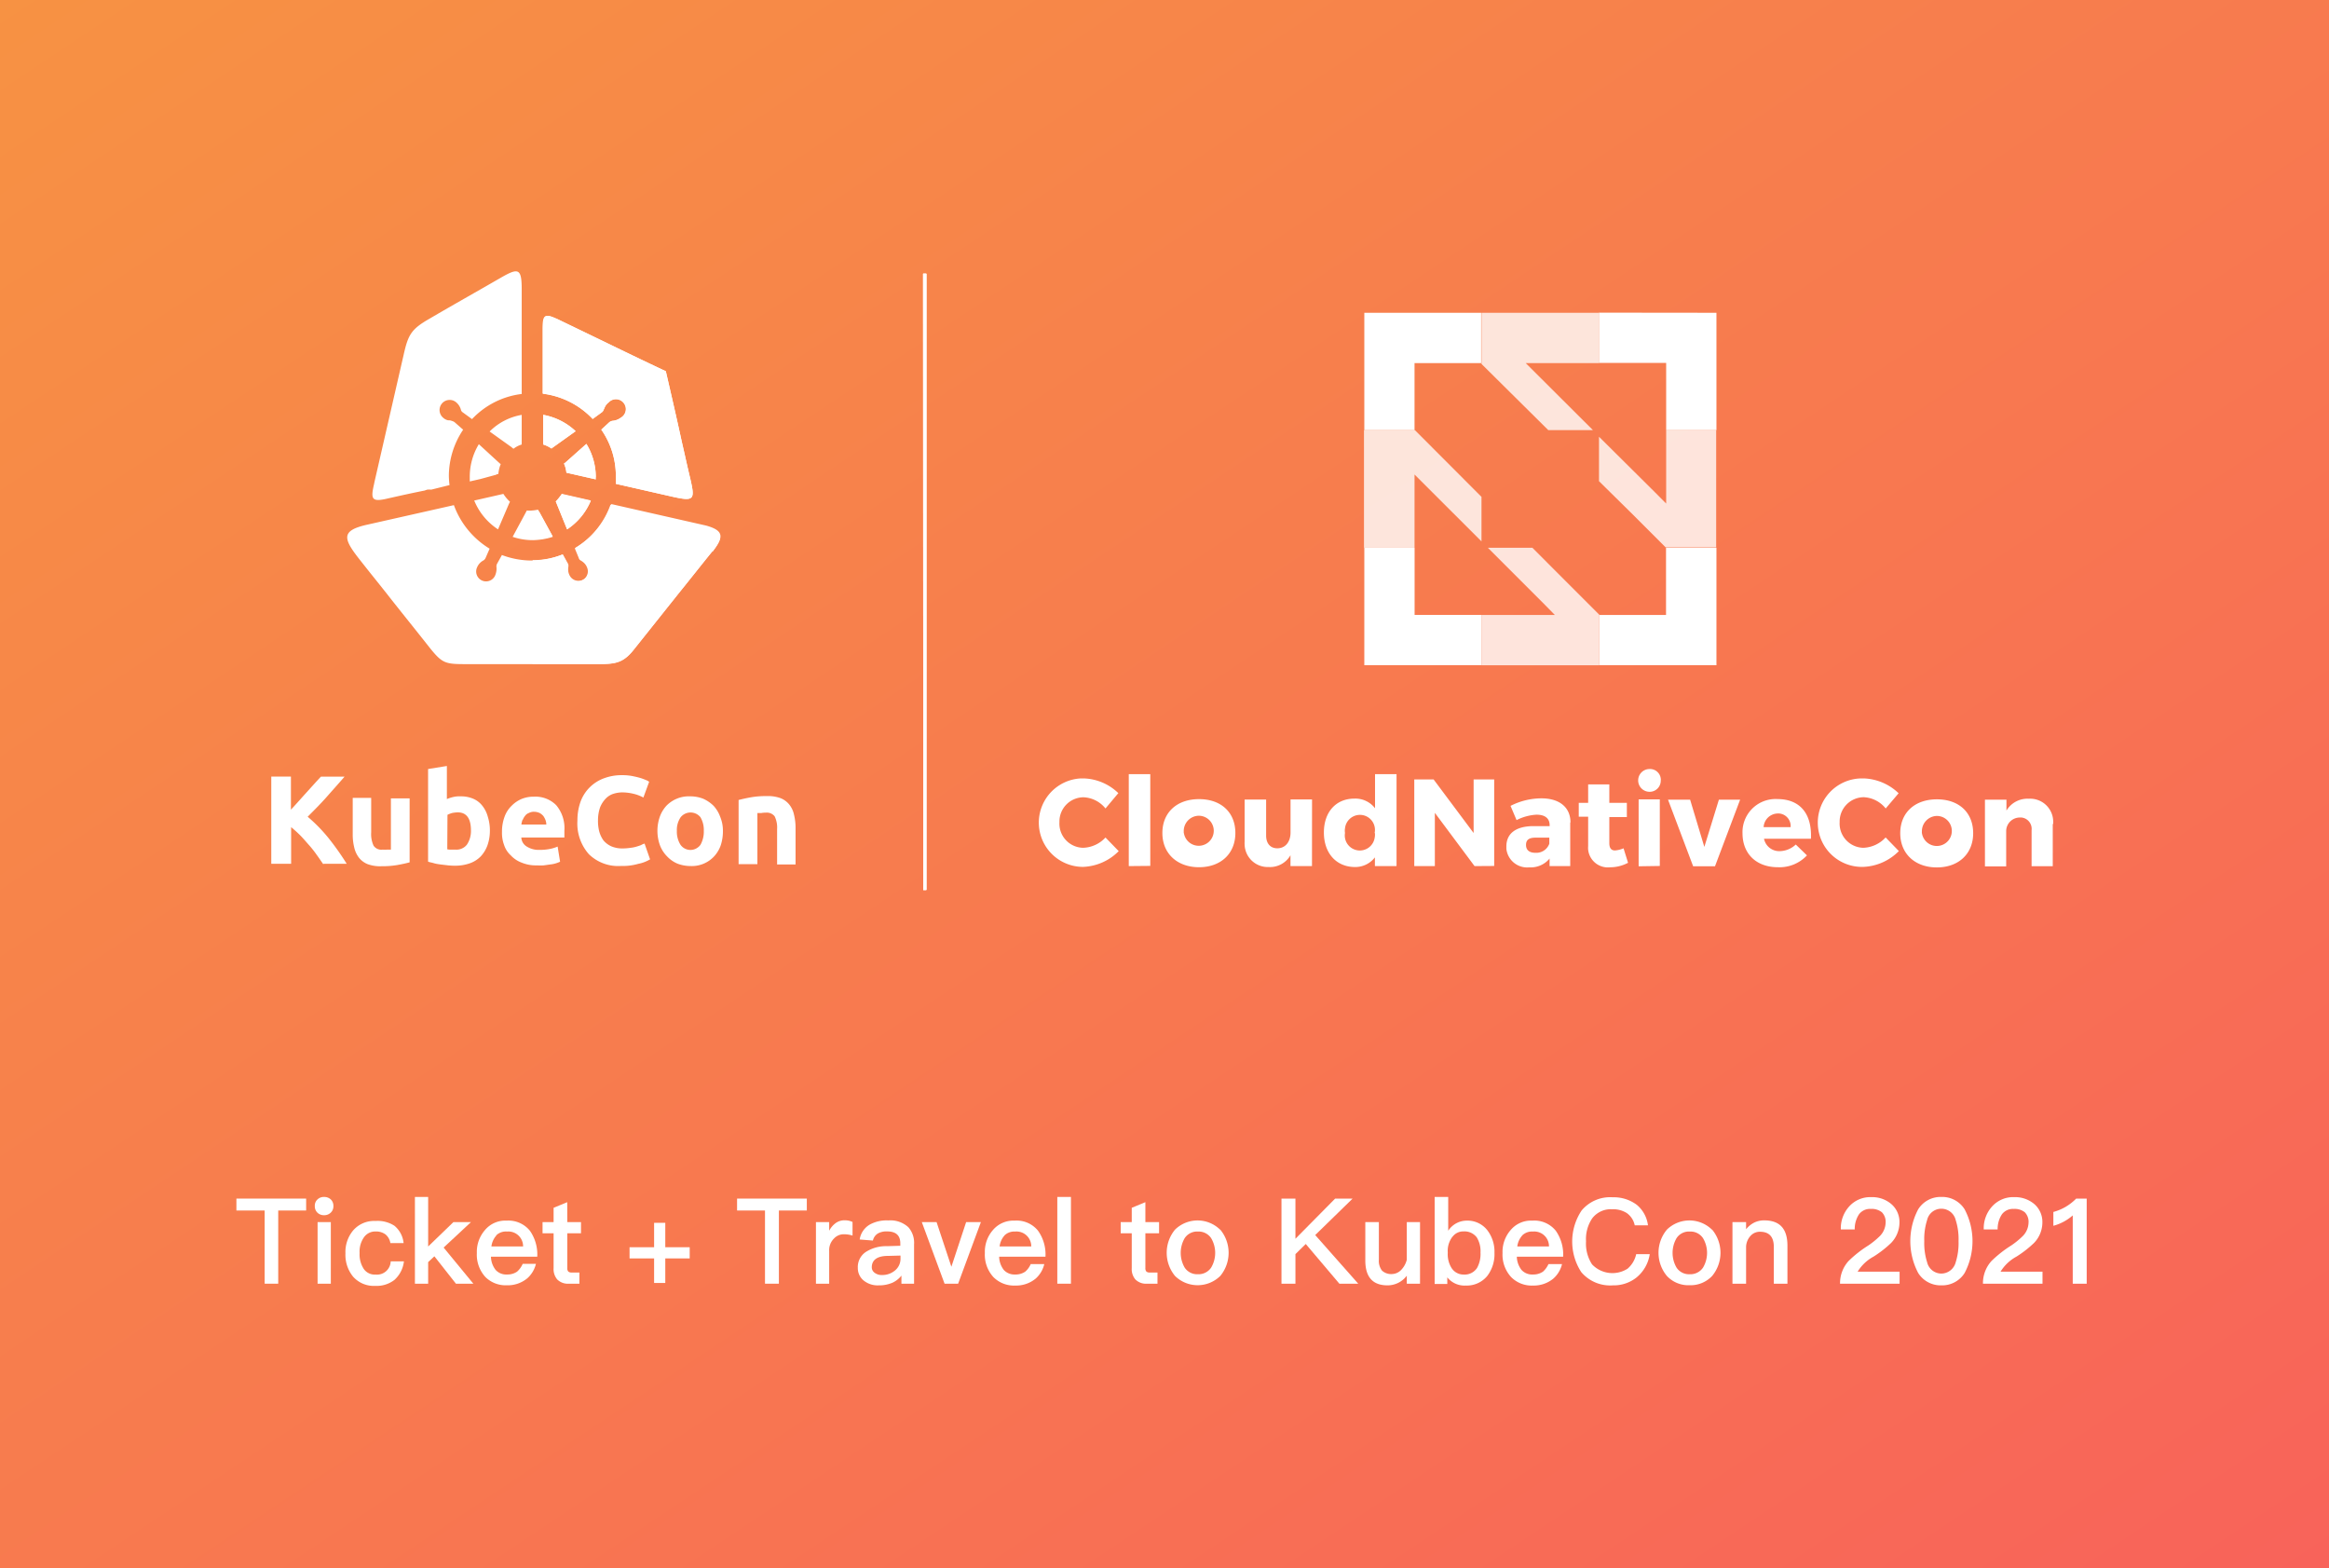 <svg xmlns="http://www.w3.org/2000/svg" xmlns:xlink="http://www.w3.org/1999/xlink" viewBox="0 0 352 237"><rect x="0" y="0" width="352" height="237" fill="#333333" stroke="none"/><defs><style>.cls-1{fill:none;}.cls-2{fill:url(#未命名的渐变);}.cls-3,.cls-4{fill:#fff;}.cls-3{fill-rule:evenodd;}.cls-5{opacity:0.8;}.cls-6{clip-path:url(#clip-path);}.cls-7{isolation:isolate;}</style><linearGradient id="未命名的渐变" x1="-780.78" y1="657.22" x2="-779.78" y2="656.22" gradientTransform="matrix(352, 0, 0, -237, 274833, 155762)" gradientUnits="userSpaceOnUse"><stop offset="0" stop-color="#f79243"/><stop offset="1" stop-color="#f8635a"/></linearGradient><clipPath id="clip-path"><rect class="cls-1" x="139.52" y="41.37" width="0.46" height="93.12"/></clipPath></defs><g id="图层_2" data-name="图层 2"><g id="图层_1-2" data-name="图层 1"><g id="组_4477" data-name="组 4477"><rect id="截屏2020-12-17_16.16.31" data-name="截屏2020-12-17 16.16.31" class="cls-2" width="352" height="237"/><g id="组_4478" data-name="组 4478"><path id="路径_14926" data-name="路径 14926" class="cls-3" d="M72.62,72.39,71,72.76c0-.23,0-.46,0-.69a9.46,9.46,0,0,1,1.37-4.94L75.5,70a.75.75,0,0,0,.18.13,5.28,5.28,0,0,0-.36,1.51c-.09,0-.23,0-.32.1Zm6.23-9.7v4.49a3.66,3.66,0,0,0-1.24.64c-.14-.09-.27-.23-.41-.32L74,65.21a9,9,0,0,1,4.9-2.52M56.56,73,61,53.64c.69-3.07,1.14-3.89,3.94-5.49,3.84-2.25,6.72-3.85,10.84-6.23,2.56-1.46,3.07-1.37,3.07,1.79V59.54a12.34,12.34,0,0,0-7.51,3.8l-1.37-1a.66.66,0,0,1-.32-.46,2.23,2.23,0,0,0-.73-1.1A1.5,1.5,0,1,0,67,63.15a1.59,1.59,0,0,0,.73.37c.19,0,.37,0,.55.09a1.17,1.17,0,0,1,.41.18L70,64.94a12.55,12.55,0,0,0-2.16,7,12.81,12.81,0,0,0,.1,1.37L65.17,74a2.92,2.92,0,0,0-.6,0l-.42.14c-1.83.36-3.66.77-5.53,1.19-2.52.6-2.61.09-2.06-2.29m25.53-5.86V62.7A9.63,9.63,0,0,1,87,65.17l-3.52,2.51s-.09.1-.14.1a4.83,4.83,0,0,0-1.23-.6M90,72.44l-4.4-1a4.34,4.34,0,0,0-.36-1.37.2.2,0,0,1,.14-.09l3.24-2.89a9.47,9.47,0,0,1,1.42,5,.92.92,0,0,0,0,.37M84.25,48.23l6.45,3.11c3.3,1.6,6.59,3.2,9.93,4.76.82,3.57,1.65,7.14,2.42,10.71.5,2.15.74,3.3,1.24,5.4.78,3.34.69,3.61-2.75,2.84l-8.46-1.93a8,8,0,0,0,0-1.1,12.24,12.24,0,0,0-2.2-7.09l1.19-1.1a1.09,1.09,0,0,1,.5-.23,2.32,2.32,0,0,0,1.24-.46A1.5,1.5,0,1,0,92,60.81h0a2,2,0,0,0-.55.64c-.09.18-.13.32-.23.5a.67.67,0,0,1-.27.37l-1.37,1A12.48,12.48,0,0,0,82,59.48V49.83c0-2.24.23-2.52,2.2-1.6M81.31,77.06a4.14,4.14,0,0,1-.87.09,4.51,4.51,0,0,1-.82,0l-.14.27-2,3.71a9.38,9.38,0,0,0,3,.5,10.33,10.33,0,0,0,3.07-.5l-2-3.66a1.76,1.76,0,0,1-.23-.37m3.57-2.42,4.4,1A9.56,9.56,0,0,1,85.71,80L84,75.78a7.11,7.11,0,0,0,.91-1.14m-13.22,1,4.39-1a5.83,5.83,0,0,0,1,1.19l-.14.27L75.27,80a9.46,9.46,0,0,1-3.61-4.39m36,7.73c-2.11,2.61-3.07,3.84-5.17,6.45l-6.68,8.38c-1.7,2.15-2.93,2.2-5.72,2.2H70.84c-3.66,0-3.94,0-6.18-2.84s-4-5-6.18-7.78c-1.74-2.2-2.2-2.74-3.93-4.94-2.7-3.39-3.16-4.62,1.05-5.54l13-2.93A12.83,12.83,0,0,0,74,82.92l-.6,1.38a.85.85,0,0,1-.36.41,2.09,2.09,0,0,0-.92,1,1.5,1.5,0,0,0,.68,2h0a1.5,1.5,0,0,0,2-.67h0a2.64,2.64,0,0,0,.23-.82,2,2,0,0,0,0-.55.9.9,0,0,1,.09-.46l.74-1.33a12.75,12.75,0,0,0,4.53.83A12.29,12.29,0,0,0,85,83.8l.74,1.32a.76.76,0,0,1,.09.55A2,2,0,0,0,86,87a1.5,1.5,0,0,0,2,.7h0a1.5,1.5,0,0,0,.7-2h0a1.8,1.8,0,0,0-.5-.69,2.51,2.51,0,0,0-.46-.32.61.61,0,0,1-.27-.37l-.6-1.46a12.58,12.58,0,0,0,5.4-6.59l14.32,3.25c2.89.78,2.7,1.78,1.06,3.89"/><path id="路径_14927" data-name="路径 14927" class="cls-3" d="M82.1,67.17V62.69A9.63,9.63,0,0,1,87,65.16l-3.53,2.52s-.09.09-.13.09a4.9,4.9,0,0,0-1.24-.6M90,72.43l-4.39-1a4.41,4.41,0,0,0-.37-1.38c.05,0,.09-.09.14-.09l3.25-2.88a9.63,9.63,0,0,1,1.42,5,.87.87,0,0,0,0,.36M84.25,48.22l6.45,3.12c3.3,1.6,6.59,3.2,9.93,4.76.83,3.57,1.65,7.13,2.43,10.7.5,2.15.73,3.3,1.24,5.4.77,3.34.68,3.62-2.75,2.84l-8.47-1.92a8.1,8.1,0,0,0,0-1.1,12.21,12.21,0,0,0-2.2-7.09l1.19-1.1a.89.89,0,0,1,.5-.23,2.46,2.46,0,0,0,1.23-.46A1.49,1.49,0,1,0,92,60.81h0a1.71,1.71,0,0,0-.55.64c-.09.18-.14.32-.23.5a.74.74,0,0,1-.27.36l-1.38,1a12.5,12.5,0,0,0-7.5-3.8V49.83c0-2.24.23-2.52,2.2-1.6m.64,26.4,4.39,1A9.55,9.55,0,0,1,85.71,80L84,75.78a7.25,7.25,0,0,0,.92-1.15m-4.44,6.91V77.15a6.42,6.42,0,0,0,.87-.09,1.14,1.14,0,0,0,.18.32l2,3.66a10.33,10.33,0,0,1-3.07.5m27.18,1.78c-2.1,2.61-3.06,3.85-5.17,6.45l-6.68,8.38c-1.69,2.15-2.93,2.2-5.72,2.2H80.5V84.65a12.13,12.13,0,0,0,4.57-.87l.73,1.33a.75.75,0,0,1,.1.55,2,2,0,0,0,.18,1.28,1.5,1.5,0,0,0,2,.69h0a1.48,1.48,0,0,0,.69-2h0a1.88,1.88,0,0,0-.5-.69,2.91,2.91,0,0,0-.46-.32.54.54,0,0,1-.27-.36L87,82.77a12.49,12.49,0,0,0,5.4-6.59l14.33,3.25c2.79.78,2.6,1.79,1,3.89"/><path id="路径_14928" data-name="路径 14928" class="cls-4" d="M213.8,82.78h-7.6v17.75h17.71v-7.6H213.8Zm38,0V92.94H241.76l-.09-.09v7.68h17.75V82.78h-7.64ZM206.2,65h7.64l-.05,0V54.87h10.07l0,.09V47.27H206.2Zm35.46-17.75v7.6h10.16V65h7.6V47.27Z"/><g id="组_4478-2" data-name="组 4478-2" class="cls-5"><path id="路径_14929" data-name="路径 14929" class="cls-4" d="M240.75,65,230.59,54.87h11.07v-7.6H223.91V55L234,65ZM231.6,82.78h-6.73l8.42,8.42L235,92.94H223.91v7.6h17.75V92.85l-5-5ZM251.82,65V76.1l-1.73-1.74L241.67,66v6.72l5.07,5,5,5h7.64V65ZM223.91,75.09,213.84,65h-7.69V82.78h7.64V71.71l10.12,10.11Z"/></g><path id="路径_14930" data-name="路径 14930" class="cls-4" d="M169,119.89l-1.92,2.29a4.5,4.5,0,0,0-3.3-1.69,3.66,3.66,0,0,0-3.66,3.68v.11a3.65,3.65,0,0,0,3.47,3.84h.19a4.81,4.81,0,0,0,3.3-1.55l2,2.06a8,8,0,0,1-5.39,2.38,6.69,6.69,0,0,1-.36-13.37h.49a7.86,7.86,0,0,1,5.22,2.24Zm1.6,11V117h3.25v13.86Zm16.11-5c0,3.11-2.2,5.17-5.49,5.17s-5.54-2.06-5.54-5.17,2.2-5.12,5.54-5.12,5.49,2,5.49,5.12Zm-7.78,0a2.27,2.27,0,1,0,2.24-2.61,2.31,2.31,0,0,0-2.26,2.38c0,.08,0,.15,0,.23Zm19.36,5h-3.25v-1.64a3.57,3.57,0,0,1-3.3,1.78,3.5,3.5,0,0,1-3.63-3.36,3.85,3.85,0,0,1,0-.48v-6.36h3.25v5.45c0,1.19.64,1.92,1.69,1.92,1.24,0,2-1,2-2.38v-5h3.25Zm12.72,0H207.8v-1.32a3.72,3.72,0,0,1-3,1.46c-2.84,0-4.71-2.1-4.71-5.21s1.83-5.13,4.62-5.13a3.74,3.74,0,0,1,3.11,1.46V117h3.25v13.86Zm-3.25-5a2.27,2.27,0,1,0-4.48-.69,1.94,1.94,0,0,0,0,.68,2.27,2.27,0,1,0,4.48.76A2.36,2.36,0,0,0,207.8,125.89Zm15.1,5-6-8.05v8.05h-3.11V117.79h2.92l6.05,8.1v-8.1h3.11v13.08Zm14.46-6.59v6.59H234.2v-1.14a3.69,3.69,0,0,1-3.07,1.33,3.16,3.16,0,0,1-3.46-2.8c0-.12,0-.24,0-.36,0-1.92,1.37-3,3.89-3.07h2.65v-.13c0-1-.64-1.6-2-1.6a7.6,7.6,0,0,0-3,.82l-.91-2.15a10.34,10.34,0,0,1,4.66-1.14c2.8,0,4.4,1.41,4.4,3.65Zm-3.16,3.2v-.91h-2.06c-1,0-1.46.32-1.46,1.1s.5,1.19,1.42,1.19a2.09,2.09,0,0,0,2.1-1.37Zm11.9,2.89a5.78,5.78,0,0,1-2.7.68,3,3,0,0,1-3.33-2.67,3.11,3.11,0,0,1,0-.53v-4.44h-1.42v-2.1h1.42v-2.79h3.2v2.79h2.65v2.15h-2.65v3.94c0,.78.32,1.14.92,1.1a4.06,4.06,0,0,0,1.23-.32ZM251,117.92a1.67,1.67,0,0,1-1.6,1.74h-.09a1.72,1.72,0,0,1,0-3.44,1.63,1.63,0,0,1,1.7,1.53,1,1,0,0,1,0,.17Zm-3.34,13V120.81h3.2v10.06Zm8.24,0-3.8-10.07h3.34l2.15,7.14,2.2-7.14H263l-3.8,10.07Zm17.8-4.16h-7.09a2.34,2.34,0,0,0,2.38,1.87,3.64,3.64,0,0,0,2.42-1l1.69,1.64a5.67,5.67,0,0,1-4.39,1.79c-3.29,0-5.35-2.06-5.35-5.12a5,5,0,0,1,4.71-5.18,3.37,3.37,0,0,1,.55,0c3.53,0,5.26,2.33,5.08,6ZM270.63,125a1.9,1.9,0,0,0-1.73-2.06h-.24a2.18,2.18,0,0,0-2.11,2.06Zm16.29-5.08L285,122.18a4.52,4.52,0,0,0-3.3-1.7,3.67,3.67,0,0,0-3.66,3.69h0v.11a3.66,3.66,0,0,0,3.47,3.84h.19a4.82,4.82,0,0,0,3.29-1.56l2,2.06a8,8,0,0,1-5.39,2.39,6.68,6.68,0,0,1-6.86-6.5h0a6.68,6.68,0,0,1,6.5-6.87h.49a8,8,0,0,1,5.22,2.24Zm11.3,6c0,3.11-2.2,5.17-5.49,5.17s-5.53-2.06-5.53-5.17,2.2-5.12,5.54-5.12,5.48,2,5.48,5.12Zm-7.74,0a2.27,2.27,0,1,0,2.24-2.61,2.32,2.32,0,0,0-2.25,2.39,1.79,1.79,0,0,0,0,.23Zm19.77-1.37v6.36h-3.2v-5.45a1.72,1.72,0,0,0-1.51-1.91h-.27a2.06,2.06,0,0,0-2.06,2h0v5.38H300V120.85h3.25v1.65a3.7,3.7,0,0,1,3.39-1.79,3.48,3.48,0,0,1,3.67,3.27h0a3.15,3.15,0,0,1,0,.53Z"/><g id="SVGID-2"><path id="路径_14931" data-name="路径 14931" class="cls-4" d="M139.52,41.37H140v93.12h-.46Z"/></g><path id="路径_14932" data-name="路径 14932" class="cls-4" d="M139.52,41.37H140v93.12h-.46Z"/><path id="路径_14933" data-name="路径 14933" class="cls-4" d="M139.52,41.37H140v93.12h-.46Z"/><g id="组_4481" data-name="组 4481"><g class="cls-6"><g id="组_4480" data-name="组 4480"><g id="组_4479" data-name="组 4479"><path id="路径_14934" data-name="路径 14934" class="cls-4" d="M139.52,41.37H140v93.12h-.46Z"/></g></g></g></g><g id="组_4482" data-name="组 4482"><path id="路径_14935" data-name="路径 14935" class="cls-4" d="M100.81,129.41a4.61,4.61,0,0,0,1.56,1.1,5.51,5.51,0,0,0,2,.37,4.59,4.59,0,0,0,3.57-1.47,4.85,4.85,0,0,0,1-1.69,6.79,6.79,0,0,0,.32-2.15,5.46,5.46,0,0,0-.42-2.15,4.9,4.9,0,0,0-1-1.65,5.38,5.38,0,0,0-1.56-1.06,5.33,5.33,0,0,0-2-.36,4.63,4.63,0,0,0-2,.36,4.68,4.68,0,0,0-1.55,1.05,4.93,4.93,0,0,0-1,1.65,6.47,6.47,0,0,0,0,4.3A4.74,4.74,0,0,0,100.81,129.41Zm2.06-5.9a1.92,1.92,0,0,1,3,0,3.82,3.82,0,0,1,.5,2.06,4.05,4.05,0,0,1-.5,2.1,1.8,1.8,0,0,1-.44.43,1.84,1.84,0,0,1-2.58-.43,3.7,3.7,0,0,1-.55-2.1A3.41,3.41,0,0,1,102.87,123.51Z"/><path id="路径_14936" data-name="路径 14936" class="cls-4" d="M77.2,129.27a4.28,4.28,0,0,0,1.65,1.1,5.63,5.63,0,0,0,2.33.41,7.38,7.38,0,0,0,1,0l1-.14a4.49,4.49,0,0,0,.87-.18,4.92,4.92,0,0,0,.6-.23l-.37-2.29a5.82,5.82,0,0,1-1.23.37,7.7,7.7,0,0,1-1.51.13,3.39,3.39,0,0,1-1.92-.5,1.69,1.69,0,0,1-.83-1.37H85.3c0-.14,0-.32,0-.5v-.55a5.37,5.37,0,0,0-1.24-3.84,4.43,4.43,0,0,0-3.38-1.28,4.76,4.76,0,0,0-1.79.32,4.63,4.63,0,0,0-1.51,1,4.39,4.39,0,0,0-1.1,1.65,6.45,6.45,0,0,0-.41,2.34,5.24,5.24,0,0,0,.32,2A3.64,3.64,0,0,0,77.2,129.27ZM79,123.92a2.27,2.27,0,0,1,.37-.64,1.18,1.18,0,0,1,.55-.41,1.57,1.57,0,0,1,.82-.19,2.14,2.14,0,0,1,.83.19,2,2,0,0,1,.55.45,2.89,2.89,0,0,1,.32.6,2,2,0,0,1,.13.69v0H78.8a3.12,3.12,0,0,1,.18-.73Z"/><path id="路径_14937" data-name="路径 14937" class="cls-4" d="M93.85,130.87h0a8.54,8.54,0,0,0,2.61-.32,5.48,5.48,0,0,0,1.79-.68l-.83-2.38a2.14,2.14,0,0,0-.54.23c-.23.09-.46.16-.69.23a4.83,4.83,0,0,1-.92.18,7.3,7.3,0,0,1-1.14.09,4.14,4.14,0,0,1-1.74-.32A3.35,3.35,0,0,1,91.2,127a4.3,4.3,0,0,1-.64-1.37,6.39,6.39,0,0,1-.18-1.69A6,6,0,0,1,90.7,122a4.18,4.18,0,0,1,.82-1.28,2.78,2.78,0,0,1,1.14-.74,4.64,4.64,0,0,1,1.33-.23,7.52,7.52,0,0,1,1.83.23,6,6,0,0,1,1.42.55l.87-2.38a1.62,1.62,0,0,0-.5-.27,8.18,8.18,0,0,0-.87-.32c-.32-.09-.73-.19-1.19-.28a7.64,7.64,0,0,0-1.51-.13,7.51,7.51,0,0,0-2.7.45,5.93,5.93,0,0,0-3.57,3.48,8.36,8.36,0,0,0-.5,2.93A7,7,0,0,0,89,129.09,6.34,6.34,0,0,0,93.85,130.87Z"/><path id="路径_14938" data-name="路径 14938" class="cls-4" d="M44,125c.47.39.93.8,1.37,1.24s.91,1,1.32,1.46a15.47,15.47,0,0,1,1.19,1.51c.37.5.69,1,1,1.42v-.09h3.52a41.08,41.08,0,0,0-2.84-4,24.31,24.31,0,0,0-3.06-3.11c1-1,2-2,2.88-3s1.78-2,2.7-3.06H48.51c-.69.73-1.42,1.55-2.21,2.42s-1.55,1.74-2.33,2.57v-5H41v13.18h3Z"/><path id="路径_14939" data-name="路径 14939" class="cls-4" d="M120,123.1a3.6,3.6,0,0,0-.68-1.47,3.19,3.19,0,0,0-1.33-1,5.56,5.56,0,0,0-2.1-.32,13.48,13.48,0,0,0-2.38.18c-.78.14-1.38.28-1.88.41v9.7h2.84v-7.73c.18,0,.36,0,.6,0a2.72,2.72,0,0,1,.64-.05,1.5,1.5,0,0,1,1.37.55,3.86,3.86,0,0,1,.37,1.92v5.35h2.79V125A8.41,8.41,0,0,0,120,123.1Z"/><path id="路径_14940" data-name="路径 14940" class="cls-4" d="M54.23,129.59a3.16,3.16,0,0,0,1.32,1,5.42,5.42,0,0,0,2.11.32,13.63,13.63,0,0,0,2.38-.18c.78-.14,1.37-.27,1.87-.41v-9.66H59.08v7.74c-.19,0-.37,0-.6,0a3.52,3.52,0,0,1-.64,0,1.41,1.41,0,0,1-1.38-.6,4.13,4.13,0,0,1-.36-2v-5.22H53.31v5.58a8,8,0,0,0,.22,1.88A4,4,0,0,0,54.23,129.59Z"/><path id="路径_14941" data-name="路径 14941" class="cls-4" d="M66.63,130.65l1.1.13a10,10,0,0,0,1.1.05,6.6,6.6,0,0,0,2.2-.37,4.31,4.31,0,0,0,1.64-1.05,4.93,4.93,0,0,0,1-1.65,6.57,6.57,0,0,0,.37-2.15,6.86,6.86,0,0,0-.32-2.2,4.51,4.51,0,0,0-.83-1.65,3.46,3.46,0,0,0-1.37-1.05,4.63,4.63,0,0,0-1.88-.36,4.09,4.09,0,0,0-1.1.09,5.82,5.82,0,0,0-1,.32v-5l-2.84.46v14c.23.09.55.13.87.23S66.27,130.6,66.63,130.65Zm1-7.51a4.37,4.37,0,0,1,.68-.27,5.16,5.16,0,0,1,.87-.1c1.33,0,2,.92,2,2.75a3.68,3.68,0,0,1-.6,2.11,2,2,0,0,1-1.74.77c-.23,0-.46,0-.69,0a2.05,2.05,0,0,1-.55-.05Z"/></g></g><g id="Ticket_Travel_to_KubeCon_2021" data-name="Ticket Travel to KubeCon 2021" class="cls-7"><g class="cls-7"><path class="cls-4" d="M46.27,181.14v1.8H42.05V194H40V182.94H35.73v-1.8Z"/><path class="cls-4" d="M50,181.27a1.33,1.33,0,0,1,.39,1,1.3,1.3,0,0,1-.41,1,1.41,1.41,0,0,1-1,.38,1.39,1.39,0,0,1-1-.38,1.33,1.33,0,0,1-.4-1,1.27,1.27,0,0,1,.4-1,1.39,1.39,0,0,1,1-.38A1.46,1.46,0,0,1,50,181.27Zm0,3.42V194H48v-9.31Z"/><path class="cls-4" d="M59.62,185.25A3.91,3.91,0,0,1,61,187.86H59a2.14,2.14,0,0,0-.74-1.31,2.38,2.38,0,0,0-1.49-.44A2.07,2.07,0,0,0,55,187a3.74,3.74,0,0,0-.65,2.36,4,4,0,0,0,.63,2.41,2,2,0,0,0,1.78.85,2.07,2.07,0,0,0,2.29-2h2a4.44,4.44,0,0,1-1.44,2.81,4.39,4.39,0,0,1-2.9.9,4.18,4.18,0,0,1-3.35-1.4,5.21,5.21,0,0,1-1.15-3.51,5.08,5.08,0,0,1,1.14-3.44,4.18,4.18,0,0,1,3.4-1.46A4.67,4.67,0,0,1,59.62,185.25Z"/><path class="cls-4" d="M64.71,180.89v7.49l3.82-3.69h2.65l-4.13,3.85L71.54,194H68.91l-3.26-4.14-.94.88V194h-2V180.89Z"/><path class="cls-4" d="M80.09,186a6.24,6.24,0,0,1,1.11,3.92h-7a3.38,3.38,0,0,0,.71,2,2.16,2.16,0,0,0,1.71.69,2.59,2.59,0,0,0,1.53-.43A3.36,3.36,0,0,0,79,191h2a4.24,4.24,0,0,1-1.3,2.18,4.63,4.63,0,0,1-3.1,1.06A4.34,4.34,0,0,1,73.37,193a5,5,0,0,1-1.3-3.63,5,5,0,0,1,1.23-3.48,4,4,0,0,1,3.27-1.42A4.17,4.17,0,0,1,80.09,186Zm-5.06.7a3.06,3.06,0,0,0-.76,1.67h4.79a2.23,2.23,0,0,0-2.43-2.25A2.1,2.1,0,0,0,75,186.69Z"/><path class="cls-4" d="M85.74,184.69h2.07v1.69H85.74v5.26a.74.74,0,0,0,.14.51.65.65,0,0,0,.47.16h1.22V194H86a2.28,2.28,0,0,1-1.79-.65,2.42,2.42,0,0,1-.54-1.71v-5.26H82v-1.69h1.67v-2.16l2.06-.85Z"/><path class="cls-4" d="M100.55,184.8v3.69h3.69v1.69h-3.69v3.71H98.86v-3.71H95.15v-1.69h3.71V184.8Z"/><path class="cls-4" d="M121.94,181.14v1.8h-4.22V194h-2.1V182.94H111.4v-1.8Z"/><path class="cls-4" d="M128.85,184.67v2.06a4.27,4.27,0,0,0-1.34-.2,2,2,0,0,0-1.45.63,2.47,2.47,0,0,0-.74,1.91V194h-2v-9.31h2V186a3.33,3.33,0,0,1,.88-1.08,2.23,2.23,0,0,1,1.48-.5A2.66,2.66,0,0,1,128.85,184.67Z"/><path class="cls-4" d="M137.29,185.47a3.54,3.54,0,0,1,.86,2.59V194h-1.91v-1.22a3.7,3.7,0,0,1-1.33,1.06,5,5,0,0,1-2.1.41,3.34,3.34,0,0,1-2.29-.74,2.4,2.4,0,0,1-.87-1.9,2.73,2.73,0,0,1,1.23-2.42,5.65,5.65,0,0,1,3.19-.86l2-.06v-.36c0-1.22-.67-1.81-2-1.81a2.63,2.63,0,0,0-1.37.3,1.66,1.66,0,0,0-.77,1.08l-2-.16a3.15,3.15,0,0,1,1.52-2.25,5.25,5.25,0,0,1,2.81-.63A4,4,0,0,1,137.29,185.47Zm-3.08,4.33c-1.64,0-2.45.62-2.45,1.73a1,1,0,0,0,.42.81,1.71,1.71,0,0,0,1.09.35,3,3,0,0,0,2-.69,2.27,2.27,0,0,0,.83-1.78v-.47Z"/><path class="cls-4" d="M141.55,184.69l2.24,6.75,2.23-6.75h2.23L144.81,194h-2.05l-3.44-9.31Z"/><path class="cls-4" d="M156.89,186a6.18,6.18,0,0,1,1.12,3.92h-7a3.38,3.38,0,0,0,.7,2,2.18,2.18,0,0,0,1.71.69,2.57,2.57,0,0,0,1.53-.43,3.12,3.12,0,0,0,.83-1.14h2.05a4.23,4.23,0,0,1-1.29,2.18,4.64,4.64,0,0,1-3.1,1.06,4.36,4.36,0,0,1-3.3-1.28,5,5,0,0,1-1.29-3.63,5,5,0,0,1,1.22-3.48,4.05,4.05,0,0,1,3.28-1.42A4.15,4.15,0,0,1,156.89,186Zm-5.06.7a3,3,0,0,0-.75,1.67h4.78a2.23,2.23,0,0,0-2.43-2.25A2.13,2.13,0,0,0,151.83,186.69Z"/><path class="cls-4" d="M161.86,180.89V194H159.8V180.89Z"/><path class="cls-4" d="M173.11,184.69h2.07v1.69h-2.07v5.26a.74.74,0,0,0,.14.51.65.65,0,0,0,.47.16h1.22V194h-1.56a2.28,2.28,0,0,1-1.79-.65,2.42,2.42,0,0,1-.54-1.71v-5.26h-1.67v-1.69h1.67v-2.16l2.06-.85Z"/><path class="cls-4" d="M184.43,185.83a5.49,5.49,0,0,1,0,7,4.88,4.88,0,0,1-6.84,0,5.5,5.5,0,0,1,0-7,4.87,4.87,0,0,1,6.81,0Zm-5.38,1.29a4.43,4.43,0,0,0,0,4.45,2.26,2.26,0,0,0,2,1,2.3,2.3,0,0,0,2-1,4.36,4.36,0,0,0,0-4.45,2.27,2.27,0,0,0-2-1A2.24,2.24,0,0,0,179.05,187.12Z"/><path class="cls-4" d="M204.43,181.14l-5.65,5.51,6.5,7.35h-2.85l-5.08-6-1.56,1.53V194h-2.11V181.14h2.11v6.07l6-6.07Z"/><path class="cls-4" d="M208.4,184.69v5.67a2.42,2.42,0,0,0,.47,1.66,2.05,2.05,0,0,0,1.55.52,2,2,0,0,0,1.3-.57,3.39,3.39,0,0,0,.9-1.59v-5.69h2V194h-2v-1.21a3.62,3.62,0,0,1-2.92,1.46c-2.23,0-3.35-1.26-3.35-3.76v-5.8Z"/><path class="cls-4" d="M218.88,180.89V186a3.35,3.35,0,0,1,2.77-1.53,3.8,3.8,0,0,1,3.15,1.46,5.32,5.32,0,0,1,1.07,3.4,5.43,5.43,0,0,1-1.08,3.49,4,4,0,0,1-3.25,1.46,3.33,3.33,0,0,1-2.8-1.24v1h-1.91V180.89Zm.65,6a3.5,3.5,0,0,0-.72,2.35v.15a3.91,3.91,0,0,0,.57,2.23,2.14,2.14,0,0,0,1.86,1,2.24,2.24,0,0,0,2-1,4.36,4.36,0,0,0,.52-2.32,4,4,0,0,0-.56-2.29,2.32,2.32,0,0,0-2-.91A2,2,0,0,0,219.53,186.91Z"/><path class="cls-4" d="M235.14,186a6.24,6.24,0,0,1,1.11,3.92h-7a3.38,3.38,0,0,0,.71,2,2.16,2.16,0,0,0,1.71.69,2.59,2.59,0,0,0,1.53-.43,3.36,3.36,0,0,0,.83-1.14h2.05a4.24,4.24,0,0,1-1.3,2.18,4.63,4.63,0,0,1-3.1,1.06,4.34,4.34,0,0,1-3.29-1.28,5,5,0,0,1-1.3-3.63,5,5,0,0,1,1.23-3.48,4,4,0,0,1,3.27-1.42A4.16,4.16,0,0,1,235.14,186Zm-5.06.7a3.06,3.06,0,0,0-.76,1.67h4.79a2.23,2.23,0,0,0-2.43-2.25A2.1,2.1,0,0,0,230.08,186.69Z"/><path class="cls-4" d="M247.38,182.08a4.79,4.79,0,0,1,1.69,3.1h-2a3,3,0,0,0-1.21-1.86,3.88,3.88,0,0,0-2.22-.57,3.52,3.52,0,0,0-3,1.38,5.6,5.6,0,0,0-.93,3.46,5.73,5.73,0,0,0,.91,3.49,4.25,4.25,0,0,0,5.37.65,4,4,0,0,0,1.3-2.19h2.05a5.66,5.66,0,0,1-2,3.52,5.49,5.49,0,0,1-3.56,1.19,5.72,5.72,0,0,1-4.79-2,8.46,8.46,0,0,1,.05-9.31,5.62,5.62,0,0,1,4.7-2A5.81,5.81,0,0,1,247.38,182.08Z"/><path class="cls-4" d="M258.77,185.83a5.49,5.49,0,0,1,0,7,4.48,4.48,0,0,1-3.42,1.4,4.43,4.43,0,0,1-3.42-1.4,5.47,5.47,0,0,1,0-7,4.87,4.87,0,0,1,6.81,0Zm-5.38,1.29a4.43,4.43,0,0,0,0,4.45,2.25,2.25,0,0,0,2,1,2.3,2.3,0,0,0,2-1,4.36,4.36,0,0,0,0-4.45,2.27,2.27,0,0,0-2-1A2.23,2.23,0,0,0,253.39,187.12Z"/><path class="cls-4" d="M270.15,188.26V194h-2.06v-5.56c0-1.53-.7-2.29-2.1-2.29a1.89,1.89,0,0,0-1.34.54,2.57,2.57,0,0,0-.75,1.71V194h-2.06v-9.31h2.06v1.08a3.78,3.78,0,0,1,1.22-1,3.4,3.4,0,0,1,1.53-.34C269,184.44,270.15,185.7,270.15,188.26Z"/><path class="cls-4" d="M285.89,182a3.56,3.56,0,0,1,1.19,2.79,4.46,4.46,0,0,1-1.26,3.05,16.57,16.57,0,0,1-2.66,2.07,6.4,6.4,0,0,0-2.4,2.27h6.34V194h-9a5,5,0,0,1,1.28-3.42,17.61,17.61,0,0,1,3-2.36,12.34,12.34,0,0,0,1.76-1.44,3,3,0,0,0,.85-2,2.07,2.07,0,0,0-.56-1.57,2.45,2.45,0,0,0-1.68-.51,2.07,2.07,0,0,0-1.78.81,4,4,0,0,0-.65,2.29h-2.1a4.89,4.89,0,0,1,1.26-3.47,4.28,4.28,0,0,1,3.35-1.41A4.44,4.44,0,0,1,285.89,182Z"/><path class="cls-4" d="M296.93,182.76a10.32,10.32,0,0,1,0,9.62,4,4,0,0,1-3.51,1.87,4,4,0,0,1-3.51-1.87,10.32,10.32,0,0,1,0-9.62,4,4,0,0,1,3.51-1.87A4,4,0,0,1,296.93,182.76Zm-5.67,1.62a9.43,9.43,0,0,0-.43,3.19,9.55,9.55,0,0,0,.43,3.19,2.22,2.22,0,0,0,2.16,1.71,2.26,2.26,0,0,0,2.16-1.71,9.55,9.55,0,0,0,.43-3.19,9.43,9.43,0,0,0-.43-3.19,2.23,2.23,0,0,0-2.16-1.71A2.2,2.2,0,0,0,291.26,184.38Z"/><path class="cls-4" d="M307.5,182a3.58,3.58,0,0,1,1.18,2.79,4.46,4.46,0,0,1-1.26,3.05,16.57,16.57,0,0,1-2.66,2.07,6.4,6.4,0,0,0-2.4,2.27h6.34V194h-9a5,5,0,0,1,1.28-3.42,17.61,17.61,0,0,1,3-2.36,12.34,12.34,0,0,0,1.76-1.44,3,3,0,0,0,.85-2,2.07,2.07,0,0,0-.56-1.57,2.45,2.45,0,0,0-1.68-.51,2.07,2.07,0,0,0-1.78.81,4,4,0,0,0-.65,2.29h-2.1a4.89,4.89,0,0,1,1.26-3.47,4.28,4.28,0,0,1,3.35-1.41A4.49,4.49,0,0,1,307.5,182Z"/><path class="cls-4" d="M315.38,181.14V194h-2.11V183.68a7.29,7.29,0,0,1-2.93,1.57v-2.09a7.59,7.59,0,0,0,1.83-.76,7.71,7.71,0,0,0,1.62-1.26Z"/></g></g></g></g></g></svg>